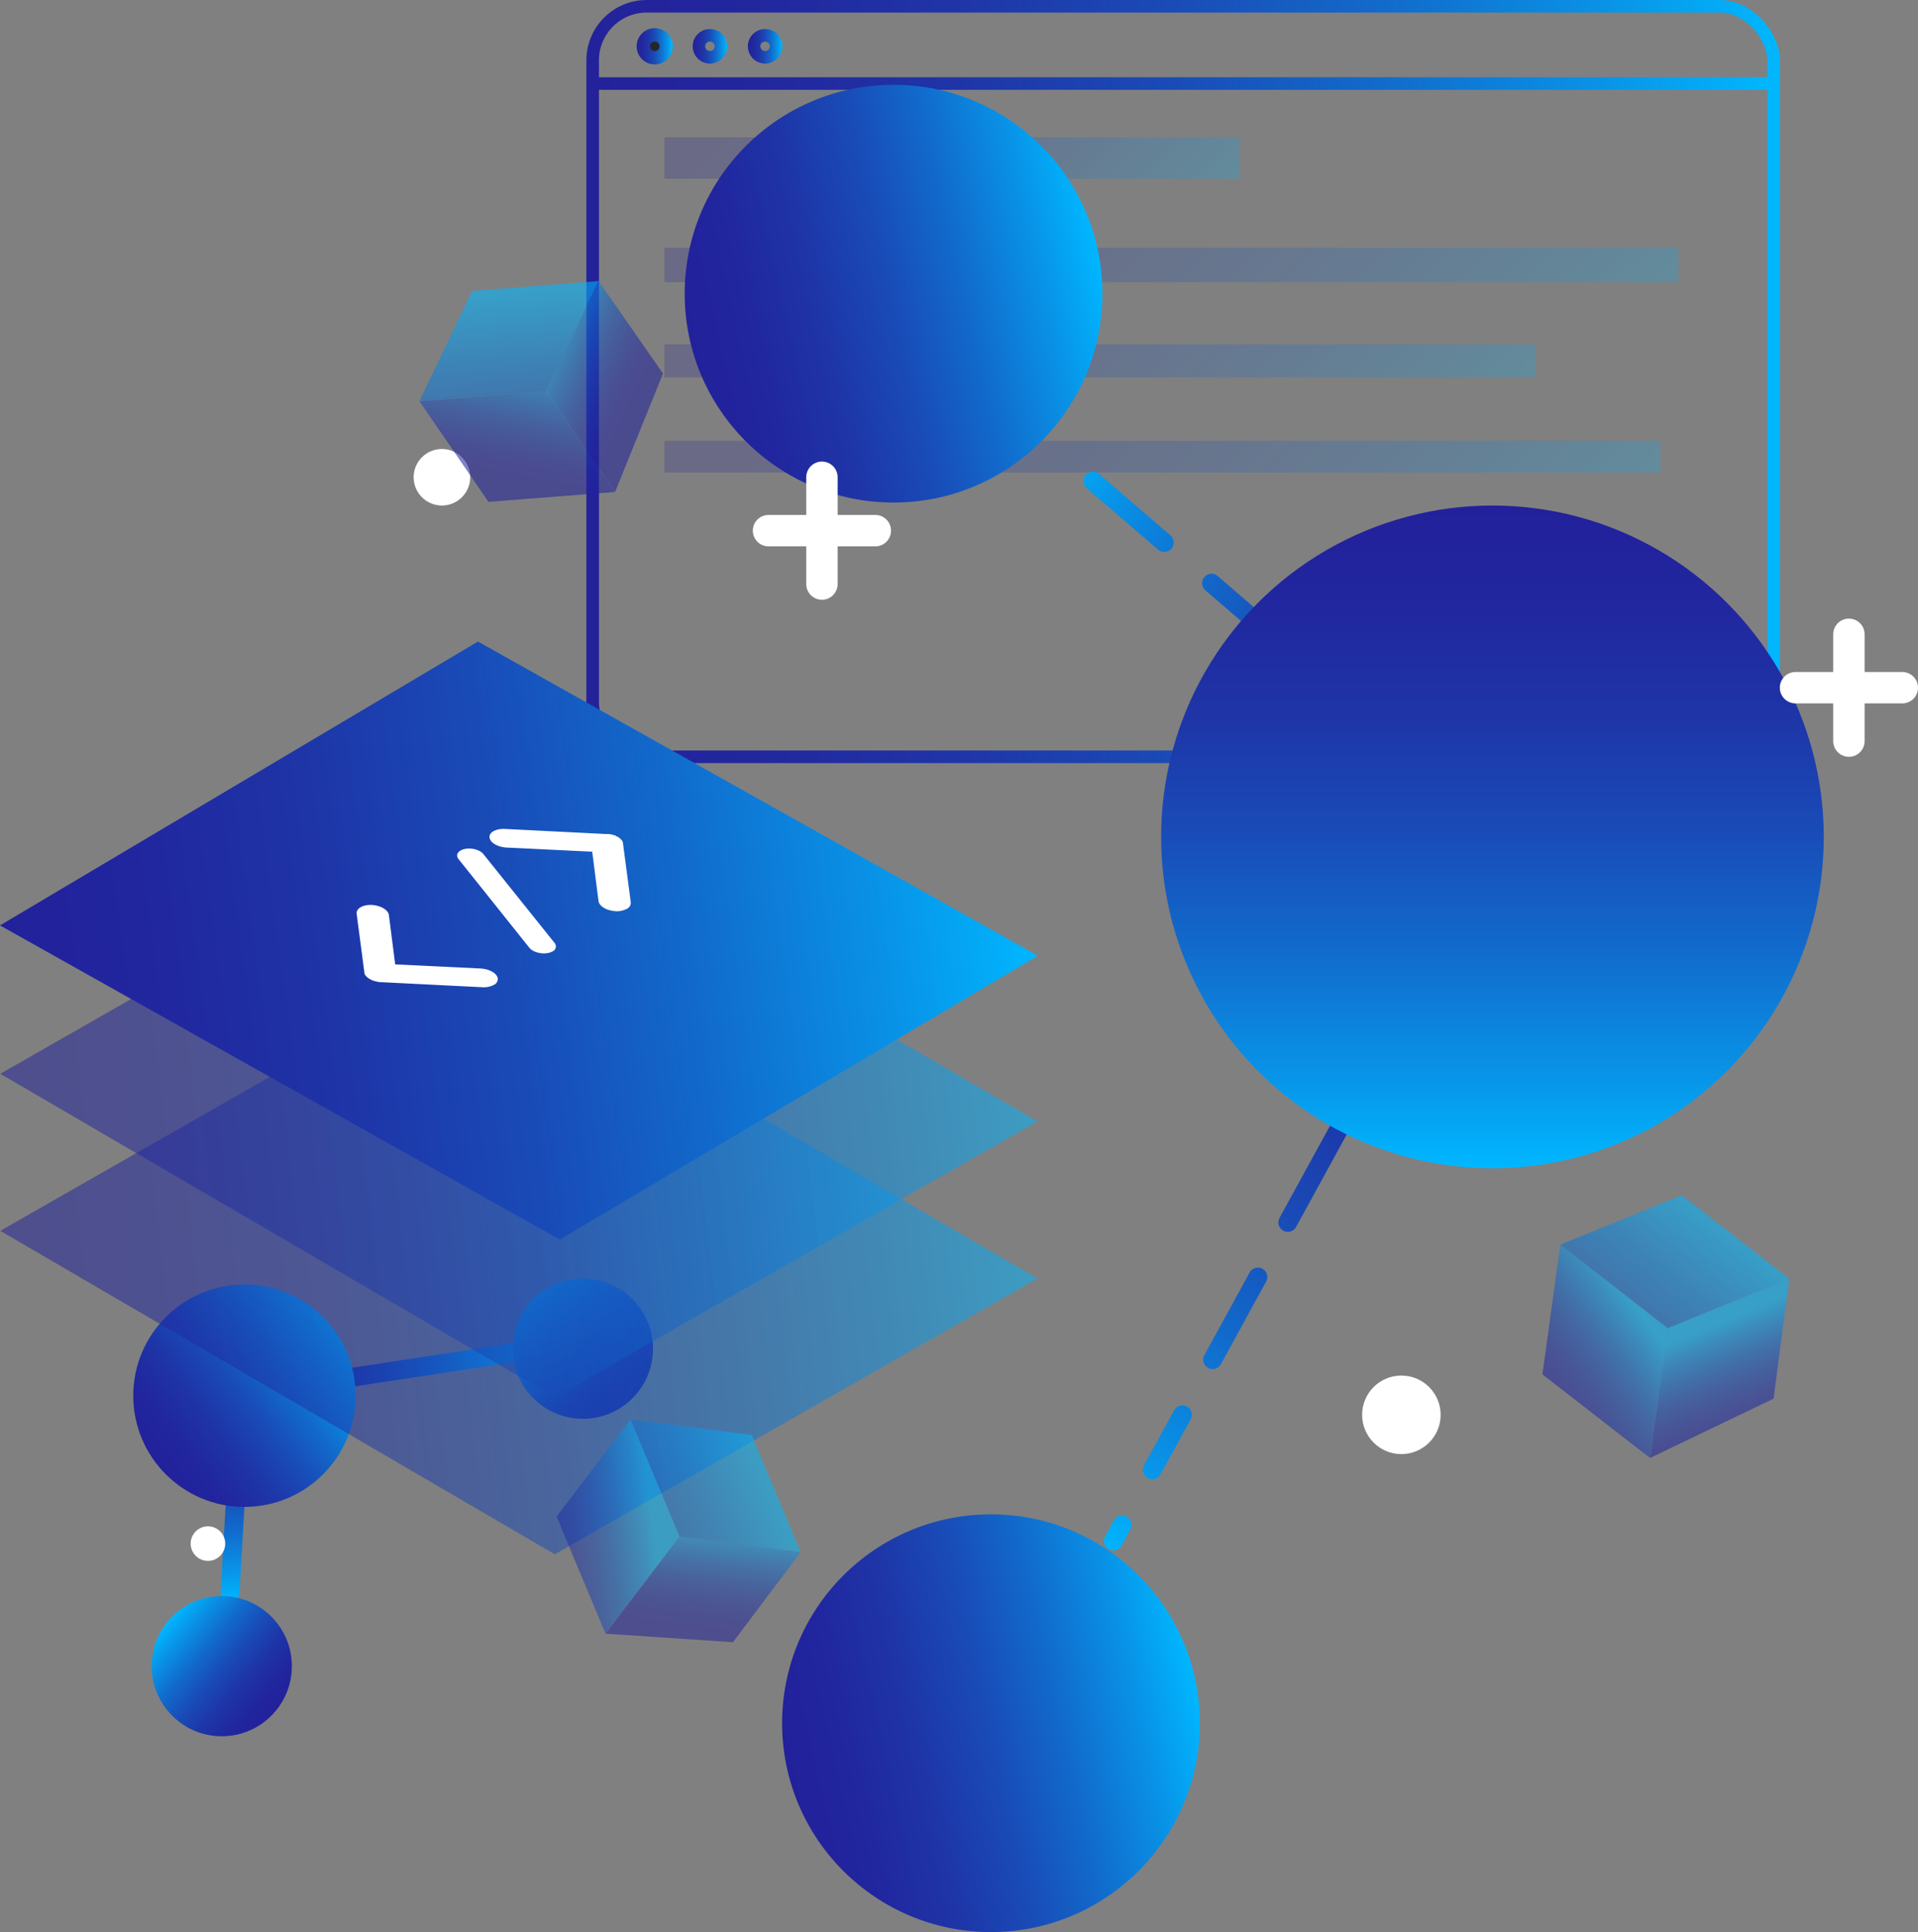 <svg xmlns="http://www.w3.org/2000/svg" xmlns:xlink="http://www.w3.org/1999/xlink" viewBox="0 0 610.71 615.15"><rect x="0" y="0" width="610.71" height="615.15" fill="#808080" stroke="none"/><defs><style>.cls-1{isolation:isolate;}.cls-11,.cls-12,.cls-13,.cls-2,.cls-22,.cls-23,.cls-27,.cls-3,.cls-8,.cls-9{fill:none;}.cls-2,.cls-22,.cls-23,.cls-27,.cls-3{stroke-linecap:round;stroke-linejoin:round;}.cls-2,.cls-22,.cls-23,.cls-3{stroke-width:6px;stroke-dasharray:120 19.83 30 20 20 20;mix-blend-mode:screen;}.cls-2{stroke:url(#New_Gradient_Swatch_1);}.cls-3{stroke:url(#New_Gradient_Swatch_1-2);}.cls-4{fill:url(#New_Gradient_Swatch_1-3);}.cls-5{fill:url(#New_Gradient_Swatch_1-4);}.cls-6{fill:url(#New_Gradient_Swatch_1-5);}.cls-7{opacity:0.99;}.cls-10,.cls-11,.cls-12,.cls-13,.cls-8,.cls-9{stroke-miterlimit:10;}.cls-11,.cls-12,.cls-13,.cls-8,.cls-9{stroke-width:4px;}.cls-8{stroke:url(#linear-gradient);}.cls-9{stroke:url(#linear-gradient-2);}.cls-10{fill:#232528;stroke:url(#linear-gradient-3);}.cls-11{stroke:url(#linear-gradient-4);}.cls-12{stroke:url(#linear-gradient-5);}.cls-13{stroke:url(#linear-gradient-6);}.cls-14,.cls-15,.cls-16,.cls-17{opacity:0.23;}.cls-14{fill:url(#New_Gradient_Swatch_1-6);}.cls-15{fill:url(#New_Gradient_Swatch_1-7);}.cls-16{fill:url(#New_Gradient_Swatch_1-8);}.cls-17{fill:url(#New_Gradient_Swatch_1-9);}.cls-18,.cls-19{opacity:0.52;}.cls-18{fill:url(#New_Gradient_Swatch_1-10);}.cls-19{fill:url(#New_Gradient_Swatch_1-11);}.cls-20{fill:url(#New_Gradient_Swatch_1-12);}.cls-21{fill:#fff;}.cls-22{stroke:url(#New_Gradient_Swatch_1-13);}.cls-23{stroke:url(#New_Gradient_Swatch_1-14);}.cls-24{fill:url(#New_Gradient_Swatch_1-15);}.cls-25{fill:url(#New_Gradient_Swatch_1-16);}.cls-26{fill:url(#New_Gradient_Swatch_1-17);}.cls-27{stroke:#fff;stroke-width:10px;}.cls-28{opacity:0.57;}.cls-29{fill:url(#New_Gradient_Swatch_1-18);}.cls-30{fill:url(#linear-gradient-7);}.cls-31{fill:url(#New_Gradient_Swatch_1-19);}.cls-32{fill:url(#New_Gradient_Swatch_1-20);}.cls-33{fill:url(#linear-gradient-8);}.cls-34{fill:url(#New_Gradient_Swatch_1-21);}.cls-35{opacity:0.53;}.cls-36{fill:url(#New_Gradient_Swatch_1-22);}.cls-37{fill:url(#linear-gradient-9);}.cls-38{fill:url(#New_Gradient_Swatch_1-23);}</style><linearGradient id="New_Gradient_Swatch_1" x1="-590.73" y1="-834.6" x2="-590.73" y2="-750.04" gradientTransform="translate(892.49 -183.47) rotate(-92.17)" gradientUnits="userSpaceOnUse"><stop offset="0" stop-color="#22219b"/><stop offset="0.14" stop-color="#21269e"/><stop offset="0.31" stop-color="#1e34a7"/><stop offset="0.49" stop-color="#194bb7"/><stop offset="0.67" stop-color="#116bcc"/><stop offset="0.86" stop-color="#0894e8"/><stop offset="1" stop-color="#00b7ff"/></linearGradient><linearGradient id="New_Gradient_Swatch_1-2" x1="279.81" y1="1101.18" x2="279.81" y2="1169.3" gradientTransform="translate(-247.52 -648.2) rotate(-2.17)" xlink:href="#New_Gradient_Swatch_1"/><linearGradient id="New_Gradient_Swatch_1-3" x1="-15.05" y1="-1624.97" x2="-15.05" y2="-1554.16" gradientTransform="translate(1331.23 -533.35) rotate(-127.41)" xlink:href="#New_Gradient_Swatch_1"/><linearGradient id="New_Gradient_Swatch_1-4" x1="1819.39" y1="-1245.22" x2="1819.39" y2="-1200.58" gradientTransform="translate(300.64 -1649.61) rotate(129.93)" xlink:href="#New_Gradient_Swatch_1"/><linearGradient id="New_Gradient_Swatch_1-5" x1="1668.09" y1="-1268.52" x2="1668.09" y2="-1223.89" gradientTransform="translate(300.64 -1649.61) rotate(129.93)" xlink:href="#New_Gradient_Swatch_1"/><linearGradient id="linear-gradient" x1="186.71" y1="121.48" x2="566.71" y2="121.48" gradientTransform="matrix(1, 0, 0, 1, 0, 0)" xlink:href="#New_Gradient_Swatch_1"/><linearGradient id="linear-gradient-2" x1="189.15" y1="26.6" x2="564.28" y2="26.6" gradientTransform="matrix(1, 0, 0, 1, 0, 0)" xlink:href="#New_Gradient_Swatch_1"/><linearGradient id="linear-gradient-3" x1="202.71" y1="14.74" x2="214.25" y2="14.74" gradientTransform="matrix(1, 0, 0, 1, 0, 0)" xlink:href="#New_Gradient_Swatch_1"/><linearGradient id="linear-gradient-4" x1="202.97" y1="14.74" x2="214" y2="14.74" gradientTransform="matrix(1, 0, 0, 1, 0, 0)" xlink:href="#New_Gradient_Swatch_1"/><linearGradient id="linear-gradient-5" x1="220.54" y1="14.74" x2="231.57" y2="14.74" gradientTransform="matrix(1, 0, 0, 1, 0, 0)" xlink:href="#New_Gradient_Swatch_1"/><linearGradient id="linear-gradient-6" x1="238.11" y1="14.74" x2="249.14" y2="14.74" gradientTransform="matrix(1, 0, 0, 1, 0, 0)" xlink:href="#New_Gradient_Swatch_1"/><linearGradient id="New_Gradient_Swatch_1-6" x1="254.05" y1="1.23" x2="352.23" y2="99.4" gradientTransform="matrix(1, 0, 0, 1, 0, 0)" xlink:href="#New_Gradient_Swatch_1"/><linearGradient id="New_Gradient_Swatch_1-7" x1="289.52" y1="0.9" x2="456.44" y2="167.82" gradientTransform="matrix(1, 0, 0, 1, 0, 0)" xlink:href="#New_Gradient_Swatch_1"/><linearGradient id="New_Gradient_Swatch_1-8" x1="278.21" y1="42.96" x2="422.07" y2="186.82" gradientTransform="matrix(1, 0, 0, 1, 0, 0)" xlink:href="#New_Gradient_Swatch_1"/><linearGradient id="New_Gradient_Swatch_1-9" x1="288.32" y1="63.61" x2="451.94" y2="227.23" gradientTransform="matrix(1, 0, 0, 1, 0, 0)" xlink:href="#New_Gradient_Swatch_1"/><linearGradient id="New_Gradient_Swatch_1-10" x1="-524.63" y1="-50.05" x2="-347.63" y2="126.95" gradientTransform="matrix(0.87, -0.5, 1, 0.58, 505.53, 110.71)" xlink:href="#New_Gradient_Swatch_1"/><linearGradient id="New_Gradient_Swatch_1-11" x1="-574.5" y1="-6.63" x2="-397.5" y2="170.37" gradientTransform="matrix(0.87, -0.5, 1, 0.58, 505.53, 110.71)" xlink:href="#New_Gradient_Swatch_1"/><linearGradient id="New_Gradient_Swatch_1-12" x1="-474.71" y1="-105.65" x2="-297.71" y2="71.35" gradientTransform="matrix(0.86, -0.51, 1.01, 0.57, 514.57, 111.96)" xlink:href="#New_Gradient_Swatch_1"/><linearGradient id="New_Gradient_Swatch_1-13" x1="892.25" y1="410.66" x2="892.25" y2="650.77" gradientTransform="matrix(0.82, 0.58, -0.58, 0.82, -11.34, -561.05)" xlink:href="#New_Gradient_Swatch_1"/><linearGradient id="New_Gradient_Swatch_1-14" x1="1504.87" y1="-370.12" x2="1504.87" y2="-179.02" gradientTransform="matrix(-0.58, 0.82, -0.82, -0.58, 1050.42, -1184.16)" xlink:href="#New_Gradient_Swatch_1"/><linearGradient id="New_Gradient_Swatch_1-15" x1="475.21" y1="160.95" x2="475.21" y2="371.95" gradientTransform="matrix(1, 0, 0, 1, 0, 0)" xlink:href="#New_Gradient_Swatch_1"/><linearGradient id="New_Gradient_Swatch_1-16" x1="40.93" y1="-1316.15" x2="40.93" y2="-1183.15" gradientTransform="translate(1512.76 -140.35) rotate(-102.66)" xlink:href="#New_Gradient_Swatch_1"/><linearGradient id="New_Gradient_Swatch_1-17" x1="-409.94" y1="-1385.6" x2="-409.94" y2="-1252.6" gradientTransform="translate(1512.76 -140.35) rotate(-102.66)" xlink:href="#New_Gradient_Swatch_1"/><linearGradient id="New_Gradient_Swatch_1-18" x1="2274.98" y1="441.87" x2="2226.16" y2="420.72" gradientTransform="matrix(-0.14, 0.99, -0.91, -0.71, 1211.45, -1493.78)" xlink:href="#New_Gradient_Swatch_1"/><linearGradient id="linear-gradient-7" x1="47.09" y1="87.75" x2="88.82" y2="87.75" gradientTransform="matrix(0.93, -0.38, 0.91, 0.71, 390.32, 365.17)" gradientUnits="userSpaceOnUse"><stop offset="0" stop-color="#106fcf"/><stop offset="0.4" stop-color="#0a89e1"/><stop offset="1" stop-color="#00b7ff"/></linearGradient><linearGradient id="New_Gradient_Swatch_1-19" x1="868.61" y1="-758.96" x2="910.33" y2="-758.96" gradientTransform="matrix(0.14, -0.99, 1.07, -0.44, 1237.98, 986.22)" xlink:href="#New_Gradient_Swatch_1"/><linearGradient id="New_Gradient_Swatch_1-20" x1="1720.99" y1="939.31" x2="1675.48" y2="919.6" gradientTransform="matrix(0.57, 0.82, -1.15, 0.09, 273.96, -1341.5)" xlink:href="#New_Gradient_Swatch_1"/><linearGradient id="linear-gradient-8" x1="598.01" y1="-887.52" x2="636.9" y2="-887.52" gradientTransform="matrix(0.43, -0.9, 1.15, -0.09, 917.51, 586.14)" xlink:href="#linear-gradient-7"/><linearGradient id="New_Gradient_Swatch_1-21" x1="1999.05" y1="-1259.63" x2="2037.94" y2="-1259.63" gradientTransform="matrix(-0.57, -0.82, 0.5, -1.04, 1962.45, 475.12)" xlink:href="#New_Gradient_Swatch_1"/><linearGradient id="New_Gradient_Swatch_1-22" x1="2303.07" y1="310.75" x2="2257.56" y2="291.04" gradientTransform="matrix(-0.61, 0.8, -0.44, -1.07, 1713.61, -1006.49)" xlink:href="#New_Gradient_Swatch_1"/><linearGradient id="linear-gradient-9" x1="15.93" y1="245.14" x2="54.82" y2="245.14" gradientTransform="matrix(0.99, 0.13, 0.44, 1.07, 83.7, 207.33)" xlink:href="#linear-gradient-7"/><linearGradient id="New_Gradient_Swatch_1-23" x1="691.18" y1="-631.07" x2="730.07" y2="-631.07" gradientTransform="matrix(0.61, -0.8, 1.15, 0.15, 515.78, 1165.21)" xlink:href="#New_Gradient_Swatch_1"/></defs><title>mainGraphic</title><g class="cls-1"><g id="Layer_2" data-name="Layer 2"><g id="Layer_1-2" data-name="Layer 1"><line class="cls-2" x1="84.02" y1="442.8" x2="162.19" y2="430.85"/><line class="cls-3" x1="76.86" y1="444.48" x2="73.26" y2="506.78"/><circle class="cls-4" cx="77.83" cy="444.37" r="35.4"/><circle class="cls-5" cx="70.61" cy="530.47" r="22.32"/><circle class="cls-6" cx="185.6" cy="429.4" r="22.32"/><g class="cls-7"><rect class="cls-8" x="188.71" y="2" width="376" height="238.95" rx="17.2" ry="17.2"/><line class="cls-9" x1="189.15" y1="26.6" x2="564.28" y2="26.6"/><circle class="cls-10" cx="208.48" cy="14.74" r="5.27"/><circle class="cls-11" cx="208.48" cy="14.74" r="3.51"/><circle class="cls-12" cx="226.05" cy="14.74" r="3.51"/><circle class="cls-13" cx="243.62" cy="14.74" r="3.51"/></g><rect class="cls-14" x="211.56" y="43.73" width="183.17" height="13.18"/><rect class="cls-15" x="211.56" y="78.87" width="322.85" height="10.98"/><rect class="cls-16" x="211.56" y="109.62" width="277.17" height="10.54"/><rect class="cls-17" x="211.56" y="140.36" width="317.14" height="10.1"/><polygon class="cls-18" points="330.33 357.04 176.64 444.85 0.1 341.87 153.78 254.06 330.33 357.04"/><polygon class="cls-19" points="330.33 407.04 176.64 494.85 0.1 391.87 153.78 304.06 330.33 407.04"/><polygon class="cls-20" points="330.43 304.28 178.24 394.65 0 294.63 152.19 204.26 330.43 304.28"/><path class="cls-21" d="M153,308.35c2.92.17,5.3,1.56,5.5,3.21a2.1,2.1,0,0,1-1.24,2,6.85,6.85,0,0,1-3.55.76l-32.35-1.62a1,1,0,0,1-.63-.06,1.35,1.35,0,0,0-.28,0,3.56,3.56,0,0,1-.65-.2.66.66,0,0,1-.4-.05,4.76,4.76,0,0,0-.47-.15,1.76,1.76,0,0,0-.42-.12l-.42-.25c-.12-.07-.24-.07-.42-.18s-.19-.17-.25-.21l-.43-.25c-.12-.07-.08-.17-.14-.2s-.25-.21-.38-.35,0-.06-.07-.1-.27-.34-.28-.47-.13-.07,0-.13a.59.59,0,0,1-.11-.44l-2.46-18.69c-.14-1.61,2-2.86,4.78-2.73s5.3,1.55,5.5,3.21l2,15.71Z"/><path class="cls-21" d="M168.55,301.74,146,273.52c-1.07-1.36-.16-2.79,2.11-3.25,2.11-.43,4.82.35,5.83,1.68l22.64,28.26a1.71,1.71,0,0,1-.7,2.72,3.88,3.88,0,0,1-1.3.46C172.33,303.88,169.62,303.1,168.55,301.74Z"/><path class="cls-21" d="M198.34,268.15s.06,0,0,.07a1.36,1.36,0,0,1,.05.46l2.47,18.69a2.17,2.17,0,0,1-1.3,2,6.65,6.65,0,0,1-3.49.73c-2.86-.14-5.24-1.53-5.5-3.21l-2-15.72-27.2-1.32c-2.86-.13-5.3-1.55-5.5-3.2s2-2.83,4.79-2.74L193,265.54a6.58,6.58,0,0,1,.8,0s.17,0,.17,0c.35.08.58.09.82.17.06,0,.11,0,.17,0a5.42,5.42,0,0,0,.71.23c.06,0,.12,0,.24.08l.42.25.36.14a2.65,2.65,0,0,0,.26.21l.48.29c.07,0,0,.06.07.1.14.2.33.31.39.41s0,.07.13.14S198.2,268,198.34,268.15Z"/><line class="cls-22" x1="467.71" y1="283.95" x2="354.49" y2="490.6"/><line class="cls-23" x1="476.71" y1="263.95" x2="335.78" y2="142.66"/><circle class="cls-24" cx="475.21" cy="266.45" r="105.5"/><circle class="cls-25" cx="284.51" cy="93.5" r="66.5"/><circle class="cls-26" cx="315.53" cy="548.63" r="66.5"/><circle class="cls-21" cx="446.21" cy="450.45" r="12.5"/><circle class="cls-21" cx="140.71" cy="151.95" r="9"/><line class="cls-27" x1="588.71" y1="201.95" x2="588.71" y2="235.95"/><line class="cls-27" x1="571.71" y1="218.95" x2="605.71" y2="218.95"/><circle class="cls-21" cx="66.21" cy="491.45" r="5.5"/><line class="cls-27" x1="261.71" y1="151.95" x2="261.71" y2="185.95"/><line class="cls-27" x1="244.71" y1="168.95" x2="278.71" y2="168.95"/><g class="cls-28"><polygon class="cls-29" points="491.13 437.58 496.82 396.25 531.07 422.85 525.37 464.18 491.13 437.58"/><polygon class="cls-30" points="569.72 407.13 531.07 422.86 496.83 396.26 535.47 380.53 569.72 407.13"/><polygon class="cls-31" points="569.71 407.13 564.72 445.3 525.38 464.19 531.07 422.86 569.71 407.13"/></g><g class="cls-28"><polygon class="cls-32" points="155.53 159.78 133.53 127.71 173.82 124.58 195.82 156.64 155.53 159.78"/><polygon class="cls-33" points="190.61 89.5 173.84 124.58 133.54 127.72 150.31 92.63 190.61 89.5"/><polygon class="cls-34" points="190.61 89.5 211.11 118.94 195.84 156.65 173.84 124.58 190.61 89.5"/></g><g class="cls-35"><polygon class="cls-36" points="177.22 482.82 200.8 451.9 216.37 489.19 192.79 520.11 177.22 482.82"/><polygon class="cls-37" points="254.94 494.17 216.37 489.2 200.8 451.91 239.37 456.88 254.94 494.17"/><polygon class="cls-38" points="254.94 494.17 233.38 522.85 192.79 520.12 216.37 489.2 254.94 494.17"/></g></g></g></g></svg>